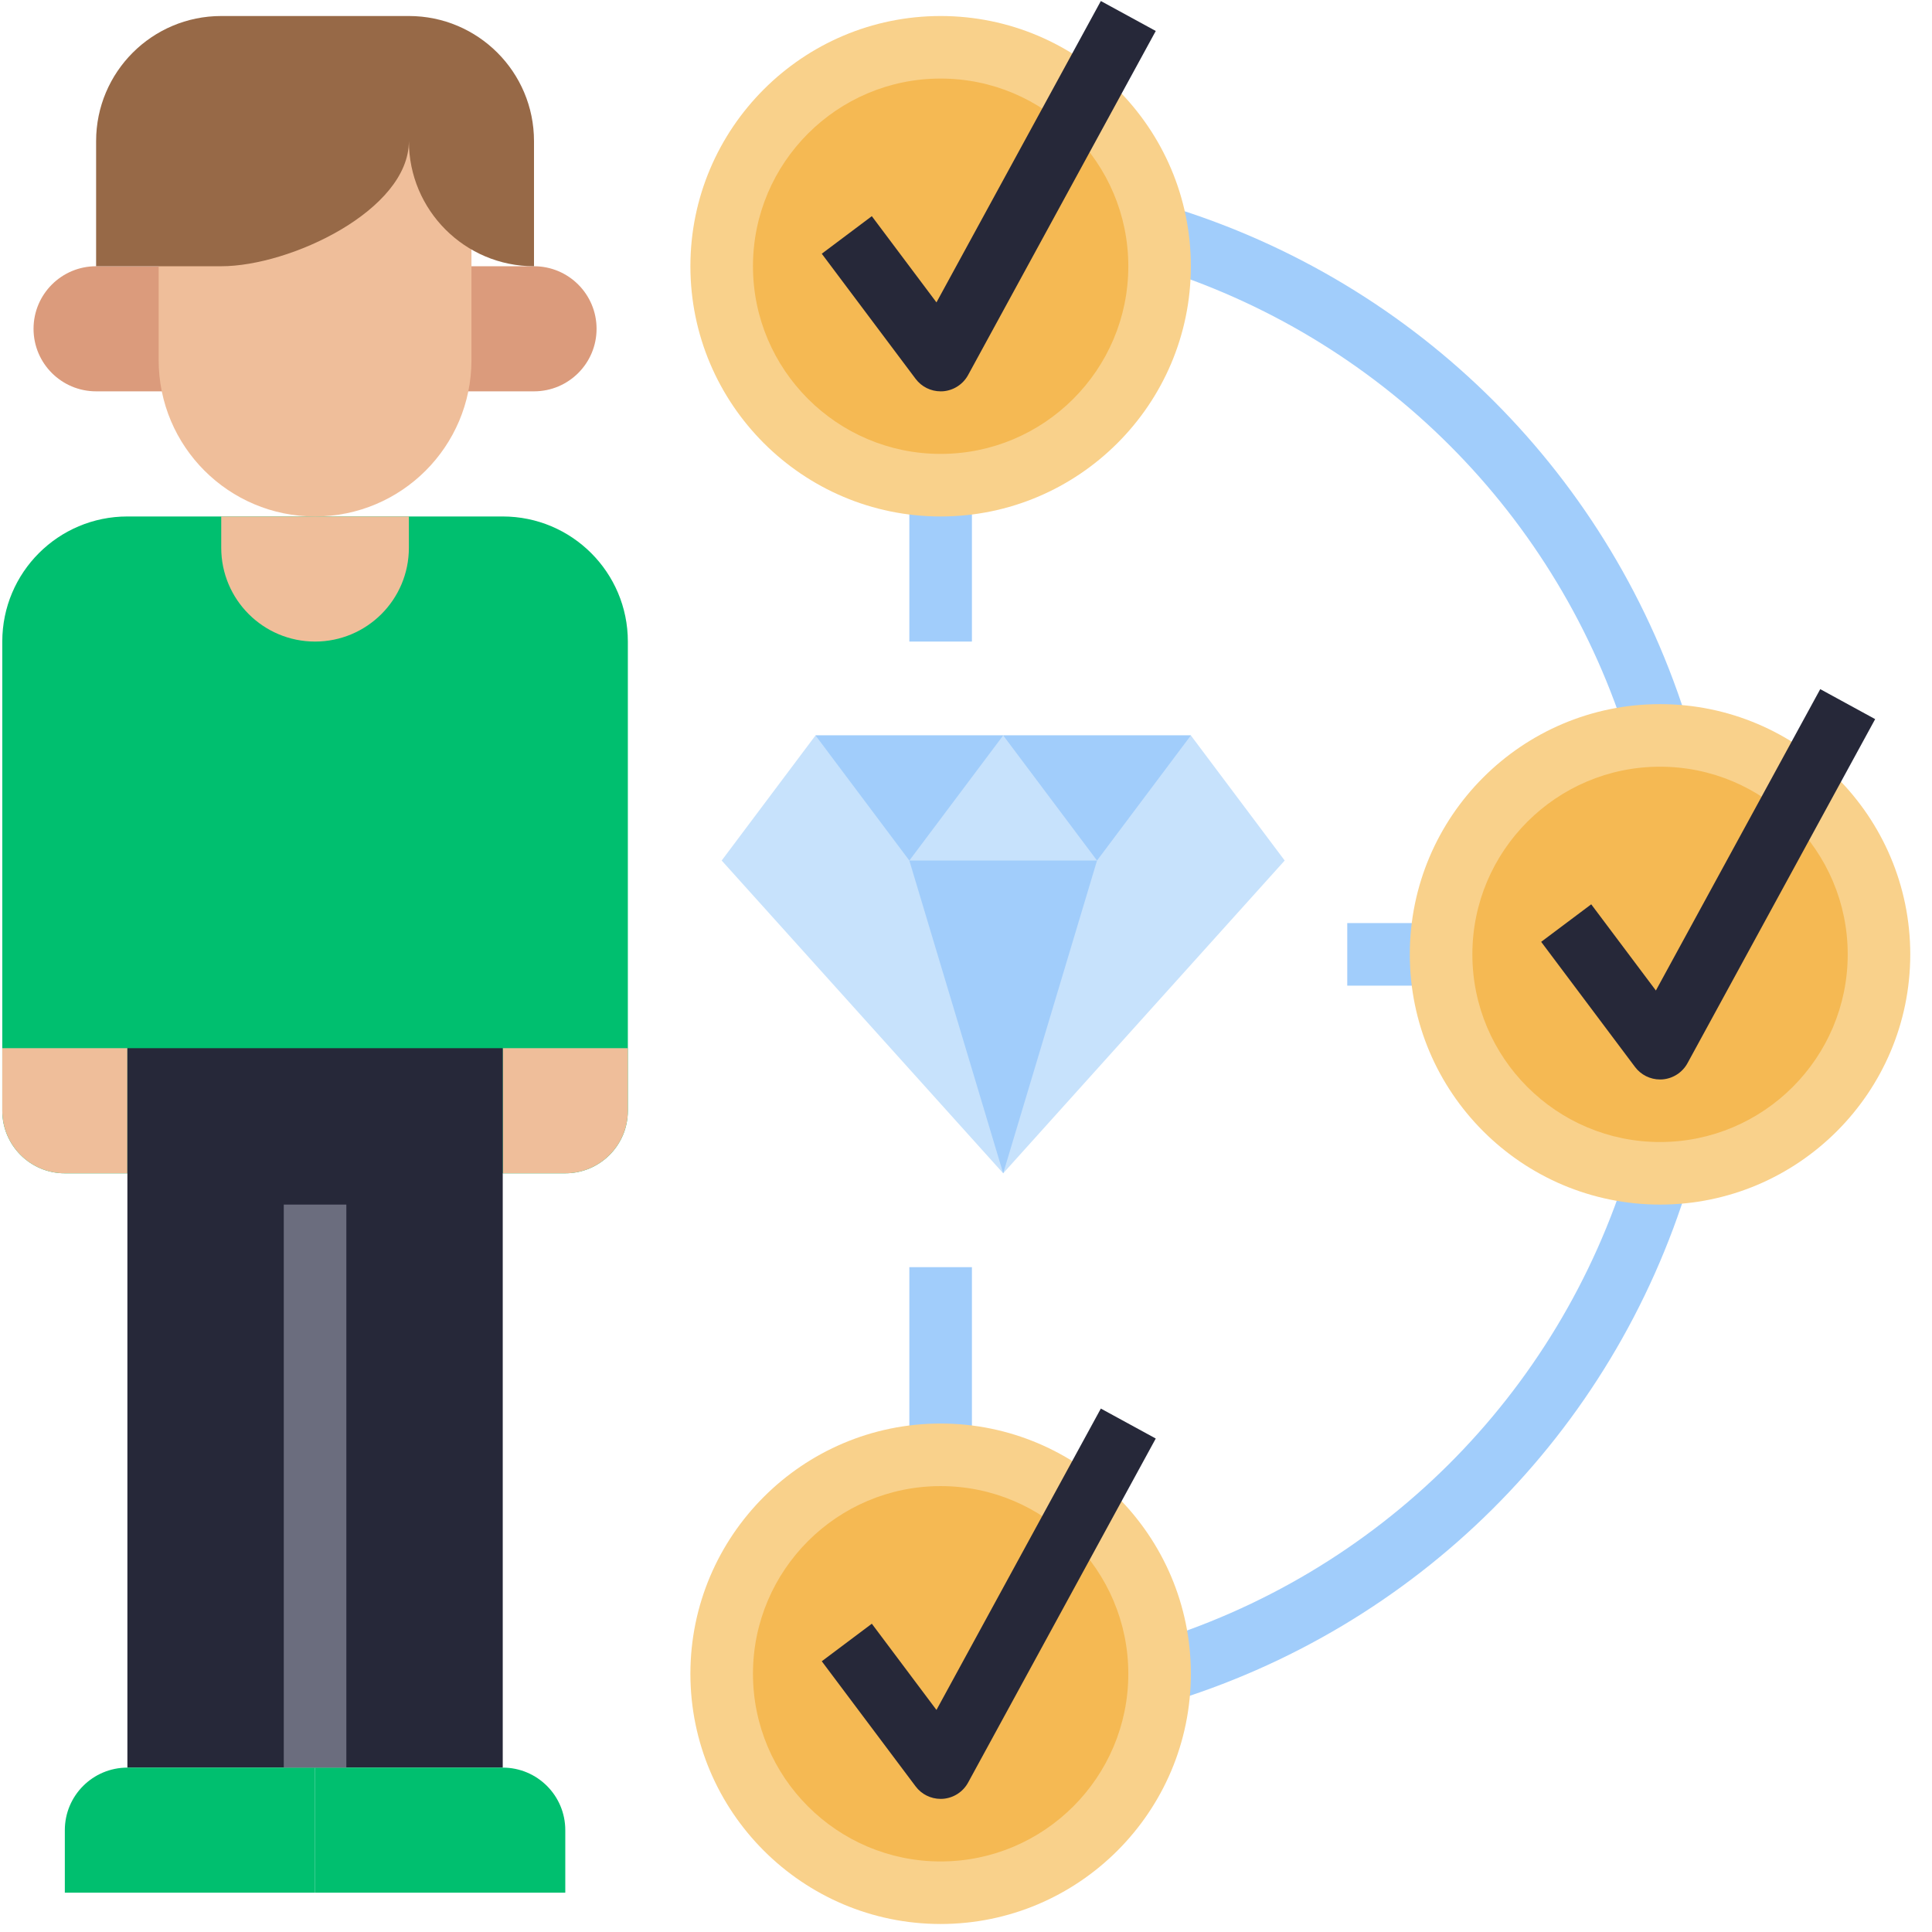 <?xml version="1.0" encoding="UTF-8"?>
<svg width="83px" height="83px" viewBox="0 0 83 83" version="1.1" xmlns="http://www.w3.org/2000/svg" xmlns:xlink="http://www.w3.org/1999/xlink">
    <title>Group</title>
    <g id="Page-1" stroke="none" stroke-width="1" fill="none" fill-rule="evenodd">
        <g id="Artboard" transform="translate(-150, -82)" fill-rule="nonzero">
            <g id="Group" transform="translate(150, 82)">
                <polygon id="Path" fill="#A1CDFB" points="57.879 39.656 61.91 39.656 61.91 42.344 57.879 42.344"></polygon>
                <polygon id="Path" fill="#A1CDFB" points="39.066 54.438 41.754 54.438 41.754 62.5 39.066 62.5"></polygon>
                <polygon id="Path" fill="#A1CDFB" points="39.066 20.844 41.754 20.844 41.754 27.562 39.066 27.562"></polygon>
                <path d="M71.316,50.406 C76.511,50.406 80.723,46.195 80.723,41 C80.723,35.805 76.511,31.594 71.316,31.594 C66.121,31.594 61.91,35.805 61.91,41 C61.91,46.195 66.121,50.406 71.316,50.406 Z" id="Path" fill="#F5B953"></path>
                <path d="M40.41,20.844 C45.605,20.844 49.816,16.632 49.816,11.438 C49.816,6.243 45.605,2.031 40.41,2.031 C35.215,2.031 31.004,6.243 31.004,11.438 C31.004,16.632 35.215,20.844 40.41,20.844 Z" id="Path" fill="#F5B953"></path>
                <path d="M40.41,81.312 C45.605,81.312 49.816,77.101 49.816,71.906 C49.816,66.711 45.605,62.5 40.41,62.5 C35.215,62.5 31.004,66.711 31.004,71.906 C31.004,77.101 35.215,81.312 40.41,81.312 Z" id="Path" fill="#F5B953"></path>
                <polygon id="Path" fill="#C7E2FC" points="51.16 31.594 55.191 36.969 43.098 50.406 31.004 36.969 35.035 31.594"></polygon>
                <polyline id="Path" fill="#A1CDFB" points="47.129 36.969 43.098 50.406 39.066 36.969"></polyline>
                <polyline id="Path" fill="#A1CDFB" points="35.035 31.594 39.066 36.969 43.098 31.594 47.129 36.969 51.16 31.594"></polyline>
                <path d="M21.598,50.406 L24.285,50.406 C25.77,50.406 26.973,49.204 26.973,47.719 L26.973,27.562 C26.973,24.594 24.566,22.188 21.598,22.188 L5.473,22.188 C2.504,22.188 0.098,24.594 0.098,27.562 L0.098,47.719 C0.098,49.204 1.3,50.406 2.785,50.406 L5.473,50.406" id="Path" fill="#00BF6F"></path>
                <path d="M9.504,22.188 L9.504,23.531 C9.504,25.758 11.309,27.562 13.535,27.562 C15.762,27.562 17.566,25.758 17.566,23.531 L17.566,22.188" id="Path" fill="#EFBE9A"></path>
                <path d="M5.473,50.406 L2.785,50.406 C1.3,50.406 0.098,49.204 0.098,47.719 L0.098,45.031 L5.473,45.031 L5.473,50.406 Z" id="Path" fill="#EFBE9A"></path>
                <path d="M24.285,50.406 L21.598,50.406 L21.598,45.031 L26.973,45.031 L26.973,47.719 C26.973,49.204 25.77,50.406 24.285,50.406 Z" id="Path" fill="#EFBE9A"></path>
                <polygon id="Path" fill="#262839" points="5.473 45.031 21.598 45.031 21.598 75.938 5.473 75.938"></polygon>
                <path d="M13.535,75.938 L5.473,75.938 C3.988,75.938 2.785,77.14 2.785,78.625 L2.785,81.312 L13.535,81.312 L13.535,75.938 Z" id="Path" fill="#00BF6F"></path>
                <path d="M13.535,75.938 L21.598,75.938 C23.082,75.938 24.285,77.14 24.285,78.625 L24.285,81.312 L13.535,81.312 L13.535,75.938 Z" id="Path" fill="#00BF6F"></path>
                <path d="M8.16,11.438 L4.129,11.438 C2.644,11.438 1.441,12.64 1.441,14.125 C1.441,15.61 2.644,16.812 4.129,16.812 L8.16,16.812" id="Path" fill="#DB9B7C"></path>
                <path d="M18.91,11.438 L22.941,11.438 C24.426,11.438 25.629,12.64 25.629,14.125 C25.629,15.61 24.426,16.812 22.941,16.812 L18.91,16.812" id="Path" fill="#DB9B7C"></path>
                <path d="M20.254,6.062 L20.254,15.469 C20.254,19.179 17.245,22.188 13.535,22.188 C9.825,22.188 6.816,19.179 6.816,15.469 L6.816,6.062" id="Path" fill="#EFBE9A"></path>
                <path d="M17.566,6.062 C17.566,9.031 12.472,11.438 9.504,11.438 L4.129,11.438 L4.129,6.062 C4.129,3.094 6.536,0.688 9.504,0.688 L17.566,0.688 C20.535,0.688 22.941,3.094 22.941,6.062 L22.941,11.438 C19.973,11.438 17.566,9.031 17.566,6.062 Z" id="Path" fill="#976947"></path>
                <polygon id="Path" fill="#6B6D7E" points="12.191 51.75 14.879 51.75 14.879 75.938 12.191 75.938"></polygon>
                <path d="M50.035,73.194 L49.267,70.619 C59.213,67.649 66.957,59.947 69.981,50.015 L72.553,50.797 C69.266,61.593 60.849,69.966 50.035,73.194 Z" id="Path" fill="#A1CDFB"></path>
                <path d="M69.981,31.985 C66.978,22.118 59.293,14.433 49.425,11.43 L50.208,8.859 C60.933,12.124 69.286,20.477 72.553,31.203 L69.981,31.985 Z" id="Path" fill="#A1CDFB"></path>
                <path d="M71.316,51.75 C65.389,51.75 60.566,46.927 60.566,41 C60.566,35.073 65.389,30.25 71.316,30.25 C77.244,30.25 82.066,35.073 82.066,41 C82.066,46.927 77.244,51.75 71.316,51.75 Z M71.316,32.938 C66.87,32.938 63.254,36.553 63.254,41 C63.254,45.447 66.87,49.062 71.316,49.062 C75.763,49.062 79.379,45.447 79.379,41 C79.379,36.553 75.763,32.938 71.316,32.938 Z" id="Shape" fill="#F9D18B"></path>
                <path d="M71.316,46.375 C70.896,46.375 70.496,46.177 70.241,45.837 L66.21,40.462 L68.36,38.85 L71.138,42.553 L78.199,29.606 L80.558,30.894 L72.496,45.675 C72.277,46.075 71.868,46.339 71.413,46.372 C71.381,46.374 71.347,46.375 71.316,46.375 Z" id="Path" fill="#262839"></path>
                <path d="M40.41,22.188 C34.483,22.188 29.66,17.365 29.66,11.438 C29.66,5.51 34.483,0.688 40.41,0.688 C46.337,0.688 51.16,5.51 51.16,11.438 C51.16,17.365 46.337,22.188 40.41,22.188 Z M40.41,3.375 C35.964,3.375 32.348,6.991 32.348,11.438 C32.348,15.884 35.964,19.5 40.41,19.5 C44.857,19.5 48.473,15.884 48.473,11.438 C48.473,6.991 44.857,3.375 40.41,3.375 Z" id="Shape" fill="#F9D18B"></path>
                <path d="M40.41,16.812 C39.989,16.812 39.59,16.615 39.335,16.275 L35.304,10.9 L37.454,9.287 L40.231,12.991 L47.293,0.044 L49.652,1.331 L41.59,16.112 C41.371,16.513 40.962,16.776 40.507,16.81 C40.474,16.811 40.441,16.812 40.41,16.812 Z" id="Path" fill="#262839"></path>
                <path d="M40.41,82.656 C34.483,82.656 29.66,77.834 29.66,71.906 C29.66,65.979 34.483,61.156 40.41,61.156 C46.337,61.156 51.16,65.979 51.16,71.906 C51.16,77.834 46.337,82.656 40.41,82.656 Z M40.41,63.844 C35.964,63.844 32.348,67.46 32.348,71.906 C32.348,76.353 35.964,79.969 40.41,79.969 C44.857,79.969 48.473,76.353 48.473,71.906 C48.473,67.46 44.857,63.844 40.41,63.844 Z" id="Shape" fill="#F9D18B"></path>
                <path d="M40.41,77.281 C39.989,77.281 39.59,77.084 39.335,76.744 L35.304,71.369 L37.454,69.756 L40.231,73.46 L47.293,60.513 L49.652,61.8 L41.59,76.581 C41.371,76.982 40.962,77.245 40.507,77.278 C40.474,77.28 40.441,77.281 40.41,77.281 Z" id="Path" fill="#262839"></path>
            </g>
        </g>
    </g>
</svg>